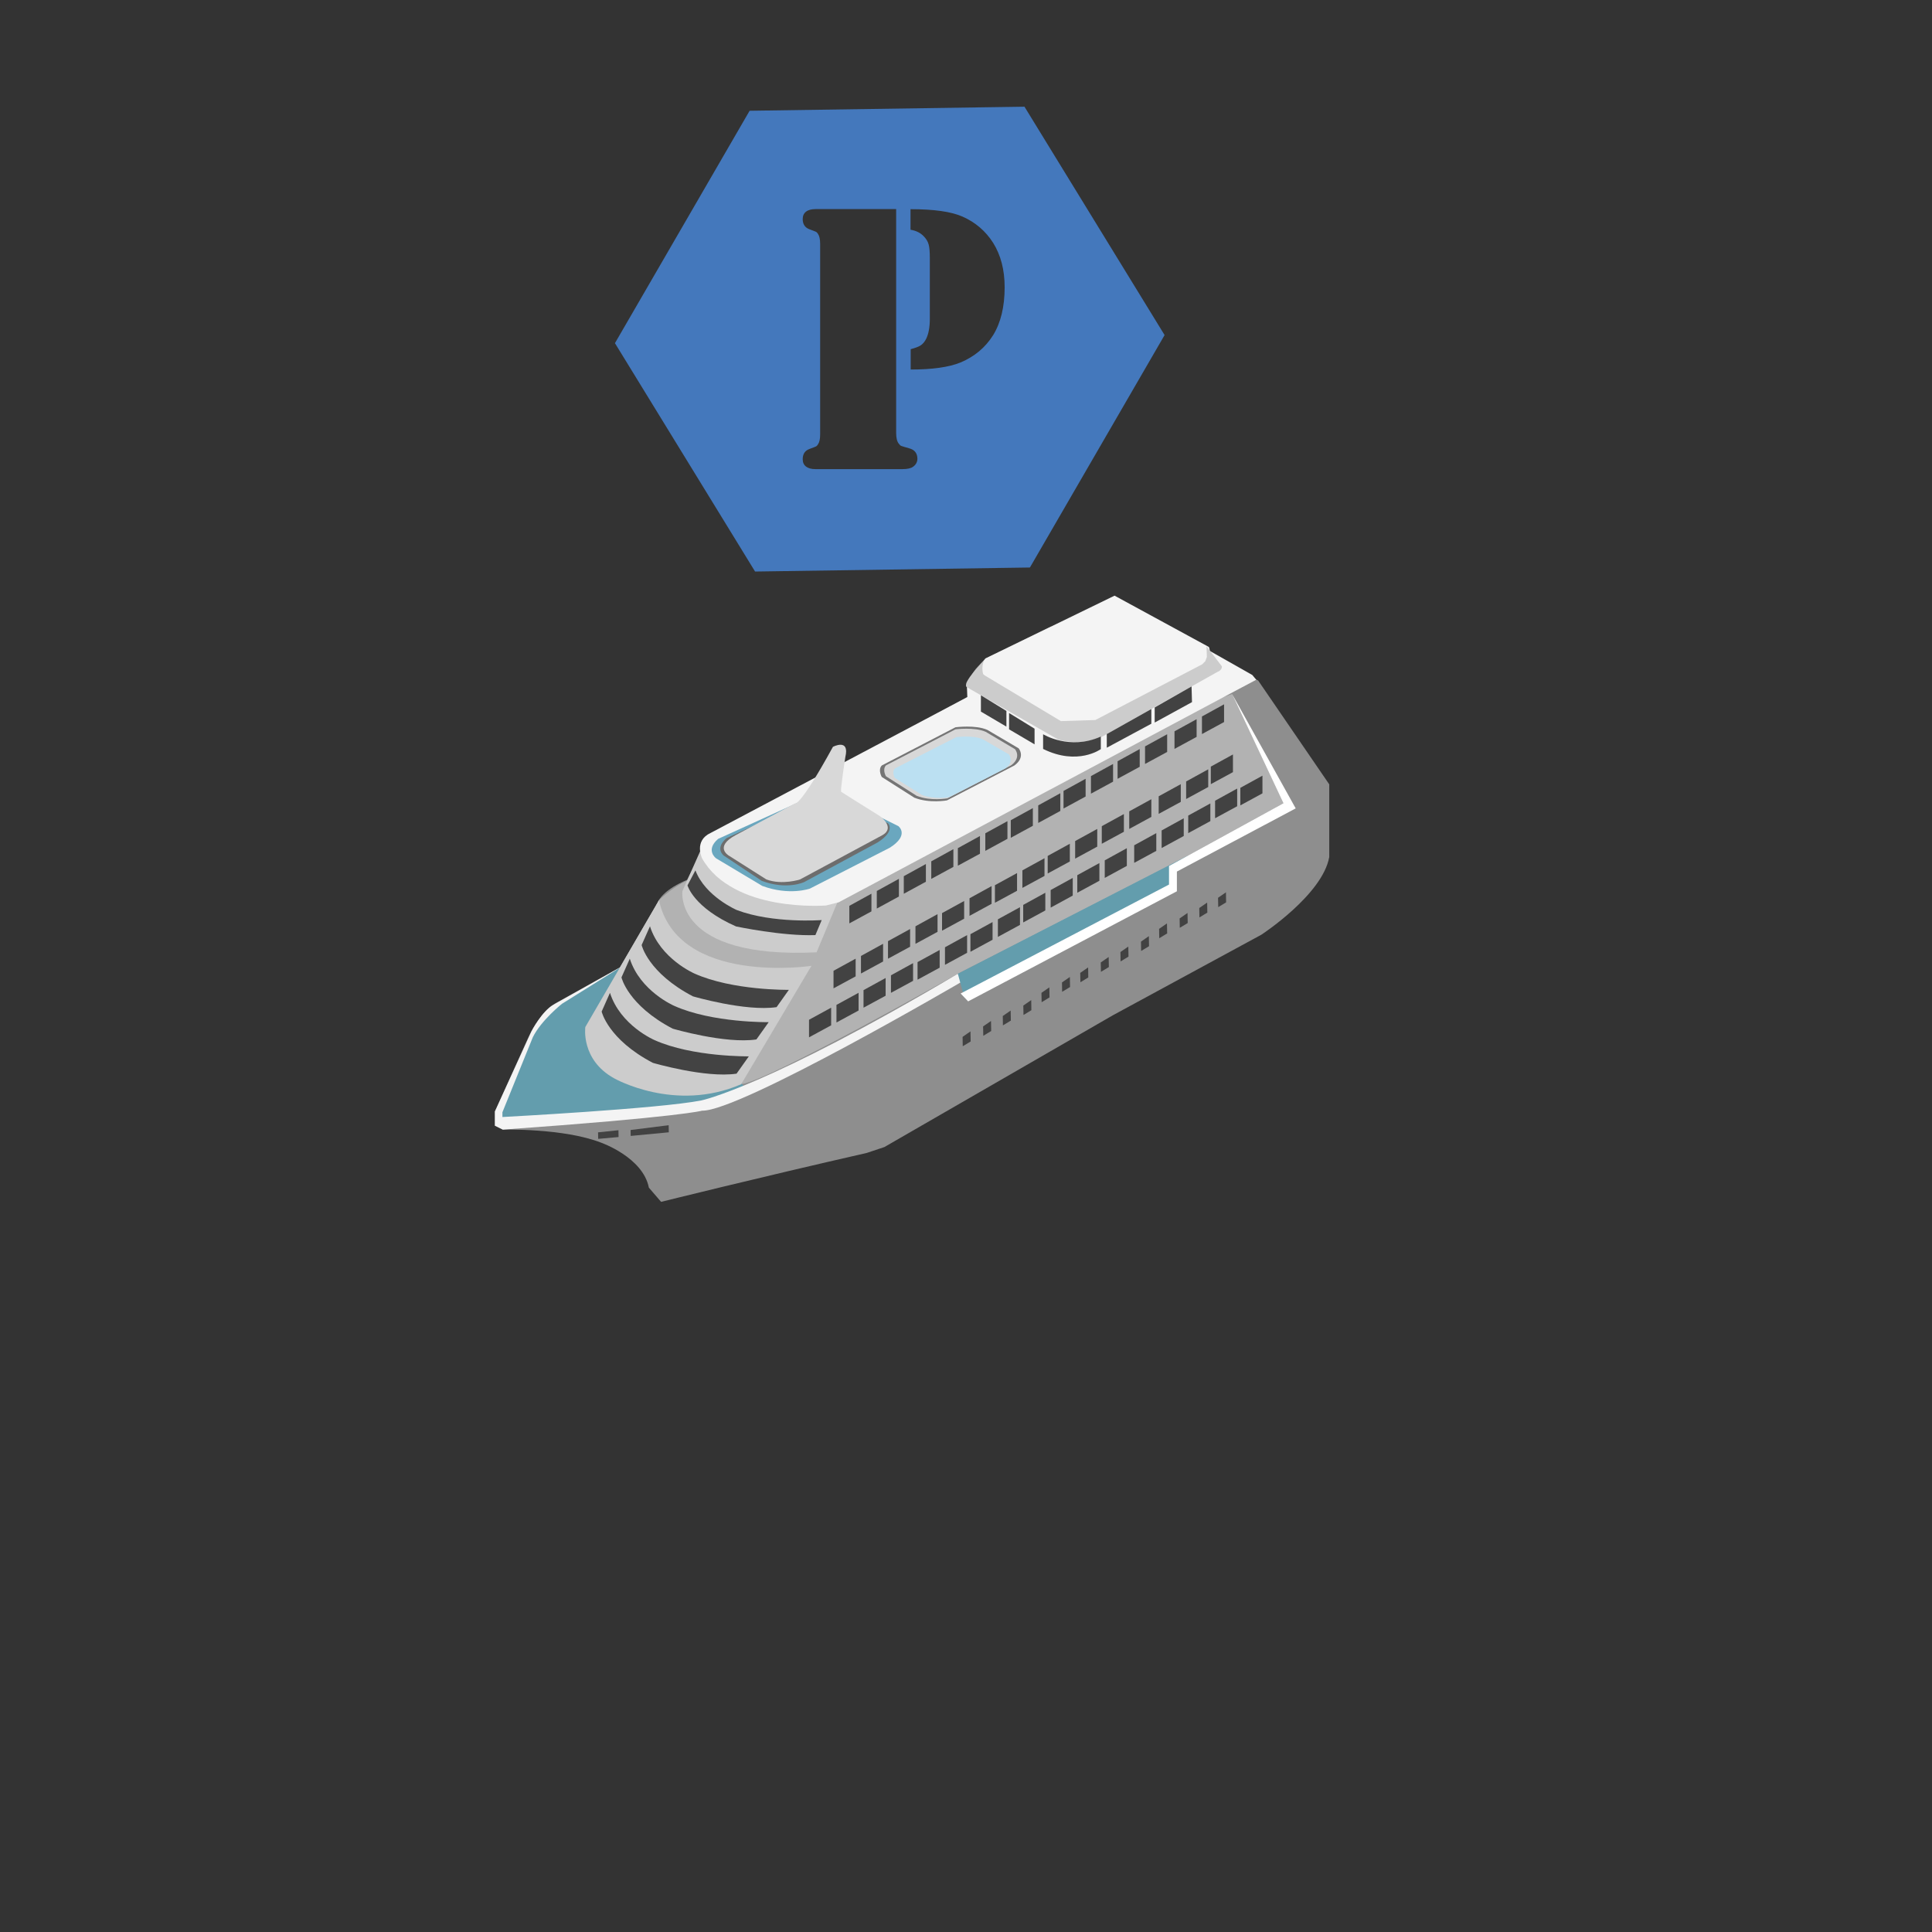 <?xml version="1.0" encoding="utf-8"?>
<!-- Generator: Adobe Illustrator 16.0.0, SVG Export Plug-In . SVG Version: 6.00 Build 0)  -->
<!DOCTYPE svg PUBLIC "-//W3C//DTD SVG 1.1//EN" "http://www.w3.org/Graphics/SVG/1.1/DTD/svg11.dtd">
<svg version="1.1" id="Layer_1" xmlns="http://www.w3.org/2000/svg" xmlns:xlink="http://www.w3.org/1999/xlink" x="0px" y="0px"
	 width="200px" height="200px" viewBox="0 0 200 200" enable-background="new 0 0 200 200" xml:space="preserve">
<rect x="0" y="0" width="200" height="200" fill="#333333" stroke="none"/>
<path id="parking" fill="#4478BC" d="M106.054,11.046L77.6,11.466L63.659,35.524l14.506,23.641l28.452-0.417l13.941-24.061
	L106.054,11.046z M94.503,48.33c-0.224,0.157-0.593,0.235-1.116,0.235h-0.603h-7.9h-0.459c-0.426,0-0.753-0.089-0.985-0.266
	c-0.229-0.176-0.344-0.428-0.344-0.759c0-0.54,0.235-0.898,0.708-1.066c0.389-0.143,0.619-0.232,0.683-0.266
	c0.062-0.034,0.129-0.106,0.202-0.229c0.14-0.207,0.212-0.541,0.212-1.002v-19.74c0-0.459-0.073-0.794-0.212-1.007
	c-0.073-0.117-0.14-0.191-0.202-0.227c-0.064-0.034-0.297-0.12-0.683-0.266c-0.473-0.172-0.708-0.527-0.708-1.063
	c0-0.329,0.115-0.583,0.344-0.763c0.232-0.178,0.56-0.266,0.985-0.266h0.459h7.886v23.168c0,0.512,0.087,0.879,0.263,1.103
	c0.095,0.134,0.182,0.215,0.266,0.246c0.083,0.034,0.359,0.115,0.818,0.247c0.563,0.146,0.851,0.509,0.851,1.086
	C94.963,47.841,94.809,48.117,94.503,48.33z M102.801,34.708c-0.801,1.271-1.927,2.211-3.37,2.816
	c-1.192,0.487-2.911,0.73-5.157,0.73v-2.108c0.51-0.134,0.867-0.271,1.069-0.417c0.208-0.148,0.392-0.367,0.54-0.669
	c0.249-0.515,0.372-1.204,0.372-2.071v-6.31c0-0.616-0.039-1.078-0.123-1.378c-0.084-0.301-0.249-0.576-0.495-0.829
	c-0.344-0.367-0.803-0.597-1.38-0.688v-2.13c2.433,0,4.231,0.258,5.388,0.771c1.332,0.59,2.391,1.496,3.168,2.721
	c0.782,1.253,1.188,2.78,1.188,4.598C103.999,31.756,103.602,33.414,102.801,34.708z"/>
<g>
	<path fill="#C6C6C6" d="M60.59,106.317l7.625-13.12c0,0,1.95-2.515,4.066-1.889l55.27-19.459l5.313,11.303l-11.852,6.496
		l-21.854,11.155c0,0-21.629,12.607-25.485,12.369l-4.016-11.753L60.59,106.317z"/>
	<path fill="#8E8E8E" d="M64.471,99.984l-6.742,3.749c0,0-1.716,0.783-3.065,3.726l-3.432,7.599v1.471l0.82,0.41
		c0,0,6.289-0.165,10.174,1.349c0,0,4.33,1.513,4.944,4.657l1.267,1.471c0,0,10.172-2.532,21.285-5.063l1.836-0.613l23.654-13.643
		l15.363-8.335c0,0,6.334-4.127,7.029-8.049v-7.517l-7.357-10.744l-4.699-2.614l-0.654-0.942l-5.426-2.545l-0.256-0.356
		c0,0-8.203,2.317-10.405,0.86l-6.799,3.312l-1.021,1.103l-0.94,1.388l0.042,0.49l0.693,0.408l-0.04,0.45l-0.615,0.163
		l-12.542,6.779c0,0-2.583,1.226-3.718,2.003l-9.518,4.981c0,0-1.876,0.735-1.796,2.411l-1.429,2.737c0,0-2.656,1.061-3.065,2.451
		L64.471,99.984z"/>
	<path fill="#B2B2B2" d="M67.691,94.206l0.524-1.013c0,0,1.79-1.829,4.068-2.484l55.268-18.862l5.313,11.303l-11.848,6.498
		l-21.858,11.155c0,0-19.527,11.071-22.428,11.435l-7.886-10.253L67.691,94.206z"/>
	<path fill="#CCCCCC" d="M72.643,87.756l-2.002,4.497c0,0-0.939,7.028,13.891,6.331l2.247-5.389
		C86.778,93.197,74.276,95.15,72.643,87.756z"/>
	<path fill="#F4F4F4" d="M73.582,86.216l26.556-14.053l-0.04-1.021l25.139-3.76l4.402,2.494l0.406,0.49L86.817,93.409l-1.308,0.326
		c0,0-9.643,0.777-12.83-4.88C72.684,88.854,71.786,87.036,73.582,86.216z"/>
	<polygon fill="#639DAD" points="64.961,99.984 64.471,99.984 57.517,104.18 56.136,105.438 55.065,107.063 52.859,112.547 
		51.663,115.428 51.969,115.979 53.869,115.979 70.629,114.813 76.851,113.097 77.004,112.427 	"/>
	<path fill="#F4F4F4" d="M64.471,99.984l-6.289,3.924c0,0-2.165,1.716-3.026,3.47l-3.146,7.764v0.491c0,0,16.261-0.858,20.591-1.717
		c0,0,6.744-1.367,26.556-13.112l0.49,0.775c0,0-23.042,13.479-26.964,13.398c0,0-2.248,0.655-20.632,1.961l-0.82-0.41v-1.471
		l3.797-8.319c0,0,1.078-2.068,2.259-2.73L64.471,99.984z"/>
	<path fill="#F4F4F4" d="M102.019,68.161l13.36-6.498l9.762,5.311c0,0,0.451,0.858-0.611,1.513l-10.905,5.841h-4.458l-7.147-4.29
		C102.019,70.038,100.953,69.388,102.019,68.161z"/>
	<path fill="#CCCCCC" d="M101.869,68.356c0,0-2.386,2.42-1.773,2.787l9.479,5.433c0,0,2.286,0.693,4.539-0.33l11.931-6.699
		c0,0,0.449-0.14,0.449-0.561l-1.598-2.093l0.041,1.104l-0.164,0.448l-0.326,0.328l-11.057,5.763l-3.566,0.113l-8.039-4.822
		C101.785,69.823,101.543,69.099,101.869,68.356z"/>
	<polygon fill="#639DAD" points="99.157,100.802 122.984,88.568 122.039,89.688 121.588,90.139 121.465,91.159 121.422,91.814 
		99.82,103.245 	"/>
	<polygon fill="#FFFFFF" points="99.444,102.847 100.222,103.661 121.832,92.264 121.832,90.223 134.131,83.685 127.551,71.851 
		132.863,83.152 121.016,89.648 121.016,91.569 	"/>
	<path fill="#CCCCCC" d="M68.215,93.197l-7.623,13.12c0,0-0.49,3.39,2.982,5.309c0,0,6.29,3.593,13.153,0.612l7.273-12.256
		C84.001,99.984,70.176,102.065,68.215,93.197z"/>
	<path fill="#757575" d="M91.282,79.241l7.63-3.955c0,0,2.086-0.278,3.311,0.278l3.224,1.9c0,0,0.769,0.889-0.435,1.777
		l-6.988,3.616c0,0-1.805,0.337-3.368-0.278l-3.372-2.145C91.282,80.437,90.855,79.701,91.282,79.241z"/>
	<path fill="#D8D8D8" d="M91.714,79.232l7.198-3.732c0,0,1.969-0.261,3.125,0.256l3.033,1.796c0,0,0.725,0.841-0.405,1.678
		l-6.592,3.415c0,0-1.7,0.318-3.176-0.261l-3.183-2.026C91.714,80.362,91.31,79.667,91.714,79.232z"/>
	<path fill="#6AA7BF" d="M74.339,86.841l11.123-5.056L93,85.521c0,0,1.195,0.913-0.886,2.234l-8.272,4.232
		c0,0-2.118,0.767-4.938-0.279l-4.781-2.859C74.123,88.854,72.989,88.005,74.339,86.841z"/>
	<path fill="#6D6D6D" d="M75.206,86.764l10.112-4.649l6.592,3.103c0,0,0.872,0.754-1.058,1.991l-7.603,4.103
		c0,0-1.785,0.851-4.397-0.127l-3.926-2.611C74.925,88.568,73.954,87.852,75.206,86.764z"/>
	<path fill="#BBE0F2" d="M92.639,79.55l6.357-3.242c0,0,1.739-0.23,2.754,0.224l2.682,1.559c0,0,0.639,0.731-0.36,1.459
		l-5.818,2.971c0,0-1.507,0.275-2.81-0.227l-2.811-1.76C92.639,80.532,92.285,79.927,92.639,79.55z"/>
	<path fill="#D8D8D8" d="M76.176,86.442l6.128-3.279c0,0,0.459,0.458,3.922-5.852c0,0,1.748-0.919,1.287,1.042
		c0,0-0.551,3.523-0.432,3.616c0.12,0.092,4.007,2.513,4.007,2.513s1.631,1.164,0.281,1.961l-8.546,4.596c0,0-1.839,0.613-3.49,0
		l-3.891-2.47C75.44,88.568,73.885,87.668,76.176,86.442z"/>
	<g>
		<polygon fill="#424242" points="61.909,117.22 61.925,117.896 64.033,117.706 64.021,117 		"/>
		<polygon fill="#424242" points="65.281,116.979 65.289,117.59 69.234,117.216 69.22,116.48 		"/>
		<polygon fill="#424242" points="99.647,107.334 100.463,106.768 100.482,107.813 99.663,108.307 		"/>
		<polygon fill="#424242" points="101.77,106.254 102.589,105.691 102.608,106.728 101.789,107.227 		"/>
		<polygon fill="#424242" points="103.807,105.178 104.623,104.611 104.643,105.65 103.822,106.148 		"/>
		<polygon fill="#424242" points="105.933,104.096 106.752,103.529 106.768,104.574 105.952,105.072 		"/>
		<polygon fill="#424242" points="107.81,102.778 108.629,102.211 108.645,103.253 107.828,103.749 		"/>
		<polygon fill="#424242" points="109.936,101.702 110.752,101.135 110.771,102.177 109.951,102.671 		"/>
		<polygon fill="#424242" points="111.824,100.714 112.644,100.146 112.658,101.185 111.843,101.683 		"/>
		<polygon fill="#424242" points="113.949,99.634 114.77,99.066 114.788,100.108 113.969,100.603 		"/>
		<polygon fill="#424242" points="115.987,98.554 116.803,97.988 116.822,99.028 116.002,99.526 		"/>
		<polygon fill="#424242" points="118.113,97.478 118.93,96.91 118.947,97.952 118.129,98.446 		"/>
		<polygon fill="#424242" points="119.99,96.155 120.805,95.589 120.824,96.629 120.006,97.123 		"/>
		<polygon fill="#424242" points="122.115,95.077 122.932,94.511 122.951,95.553 122.131,96.047 		"/>
		<polygon fill="#424242" points="124.148,93.997 124.965,93.433 124.984,94.475 124.164,94.969 		"/>
		<polygon fill="#424242" points="126.092,92.937 126.91,92.373 126.926,93.413 126.111,93.907 		"/>
	</g>
	<polygon fill="#424242" points="87.923,93.771 90.21,92.515 90.21,94.346 87.923,95.589 	"/>
	<polygon fill="#424242" points="90.767,92.233 93.054,90.978 93.054,92.808 90.767,94.053 	"/>
	<polygon fill="#424242" points="93.561,90.701 95.848,89.443 95.848,91.276 93.561,92.521 	"/>
	<polygon fill="#424242" points="96.405,89.164 98.694,87.905 98.694,89.74 96.405,90.983 	"/>
	<polygon fill="#424242" points="99.157,87.8 101.447,86.542 101.447,88.375 99.157,89.617 	"/>
	<polygon fill="#424242" points="101.999,86.261 104.289,85.006 104.289,86.835 101.999,88.082 	"/>
	<polygon fill="#424242" points="104.635,84.91 106.921,83.654 106.921,85.486 104.635,86.729 	"/>
	<polygon fill="#424242" points="107.477,83.372 109.764,82.114 109.764,83.949 107.477,85.191 	"/>
	<polygon fill="#424242" points="110.096,81.876 112.383,80.62 112.383,82.455 110.096,83.698 	"/>
	<polygon fill="#424242" points="112.935,80.341 115.225,79.084 115.225,80.917 112.935,82.16 	"/>
	<polygon fill="#424242" points="115.692,78.803 117.982,77.544 117.982,79.379 115.692,80.62 	"/>
	<polygon fill="#424242" points="118.534,77.265 120.824,76.009 120.824,77.841 118.534,79.084 	"/>
	<polygon fill="#424242" points="121.584,75.706 123.873,74.45 123.873,76.283 121.584,77.525 	"/>
	<polygon fill="#424242" points="124.426,74.168 126.715,72.912 126.715,74.745 124.426,75.99 	"/>
	<polygon fill="#424242" points="86.286,100.495 88.576,99.241 88.576,101.073 86.286,102.314 	"/>
	<polygon fill="#424242" points="89.128,98.959 91.417,97.701 91.417,99.534 89.128,100.778 	"/>
	<polygon fill="#424242" points="91.926,97.428 94.214,96.171 94.214,98.004 91.926,99.245 	"/>
	<polygon fill="#424242" points="94.768,95.89 97.054,94.631 97.054,96.464 94.768,97.707 	"/>
	<polygon fill="#424242" points="97.521,94.524 99.808,93.27 99.808,95.103 97.521,96.344 	"/>
	<polygon fill="#424242" points="100.364,92.988 102.65,91.729 102.65,93.563 100.364,94.808 	"/>
	<polygon fill="#424242" points="102.995,91.634 105.285,90.38 105.285,92.213 102.995,93.453 	"/>
	<polygon fill="#424242" points="105.837,90.099 108.127,88.842 108.127,90.673 105.837,91.916 	"/>
	<polygon fill="#424242" points="108.457,88.604 110.748,87.346 110.748,89.181 108.457,90.424 	"/>
	<polygon fill="#424242" points="111.299,87.064 113.586,85.811 113.586,87.643 111.299,88.886 	"/>
	<polygon fill="#424242" points="114.057,85.524 116.344,84.272 116.344,86.105 114.057,87.346 	"/>
	<polygon fill="#424242" points="116.898,83.991 119.186,82.734 119.186,84.565 116.898,85.811 	"/>
	<polygon fill="#424242" points="119.947,82.432 122.234,81.176 122.234,83.011 119.947,84.251 	"/>
	<polygon fill="#424242" points="122.789,80.896 125.076,79.638 125.076,81.471 122.789,82.714 	"/>
	<polygon fill="#424242" points="83.75,105.566 86.041,104.313 86.041,106.141 83.75,107.384 	"/>
	<polygon fill="#424242" points="86.591,104.026 88.88,102.774 88.88,104.607 86.591,105.848 	"/>
	<polygon fill="#424242" points="89.392,102.498 91.679,101.242 91.679,103.077 89.392,104.316 	"/>
	<polygon fill="#424242" points="92.232,100.963 94.521,99.704 94.521,101.537 92.232,102.778 	"/>
	<polygon fill="#424242" points="94.985,99.595 97.273,98.341 97.273,100.174 94.985,101.415 	"/>
	<polygon fill="#424242" points="97.824,98.06 100.115,96.801 100.115,98.634 97.824,99.879 	"/>
	<polygon fill="#424242" points="100.459,96.705 102.75,95.451 102.75,97.283 100.459,98.526 	"/>
	<polygon fill="#424242" points="103.301,95.166 105.588,93.913 105.588,95.746 103.301,96.987 	"/>
	<polygon fill="#424242" points="105.922,93.676 108.212,92.417 108.212,94.25 105.922,95.491 	"/>
	<polygon fill="#424242" points="108.764,92.136 111.05,90.882 111.05,92.71 108.764,93.957 	"/>
	<polygon fill="#424242" points="111.521,90.598 113.808,89.344 113.808,91.177 111.521,92.417 	"/>
	<polygon fill="#424242" points="114.363,89.063 116.65,87.804 116.65,89.637 114.363,90.882 	"/>
	<polygon fill="#424242" points="117.412,87.503 119.699,86.245 119.699,88.082 117.412,89.322 	"/>
	<polygon fill="#424242" points="120.254,85.967 122.541,84.709 122.541,86.542 120.254,87.787 	"/>
	<polygon fill="#424242" points="123.004,84.428 125.295,83.171 125.295,85.002 123.004,86.245 	"/>
	<polygon fill="#424242" points="125.785,82.89 128.072,81.631 128.072,83.462 125.785,84.705 	"/>
	<polygon fill="#424242" points="128.4,81.555 130.688,80.298 130.688,82.129 128.4,83.372 	"/>
	<polygon fill="#424242" points="125.344,79.358 127.635,78.1 127.635,79.931 125.344,81.176 	"/>
	<polygon fill="#424242" points="101.543,71.976 101.543,73.665 104.183,75.22 104.183,73.596 	"/>
	<polygon fill="#424242" points="104.458,73.81 104.458,75.5 107.098,77.054 107.098,75.434 	"/>
	<path fill="#424242" d="M107.982,76.009c0,0,2.73,1.689,5.975,0.241v1.298c0,0-2.391,1.756-5.975-0.019v-1.277"/>
	<polygon fill="#424242" points="114.574,75.99 114.574,77.403 119.186,74.921 119.186,73.398 	"/>
	<polygon fill="#424242" points="119.533,73.236 119.533,74.798 123.395,72.684 123.35,71.06 	"/>
	<path fill="#434343" d="M71.989,90.099l-0.819,1.555c0,0,0.614,2.3,5.026,4.251c0,0,4.82,1.023,8.213,0.896l0.653-1.555
		c0,0-5.056,0.379-8.792-1.04C76.269,94.206,73.011,92.805,71.989,90.099z"/>
	<path fill="#434343" d="M67.285,95.89l-0.863,1.938c0,0,0.647,2.869,5.303,5.311c0,0,5.434,1.594,8.666,1.119l1.271-1.789
		c0,0-5.831,0.084-9.774-1.689C71.888,100.778,68.363,99.266,67.285,95.89z"/>
	<path fill="#434343" d="M65.196,99.241l-0.861,1.939c0,0,0.647,2.871,5.3,5.307c0,0,5.434,1.596,8.667,1.117l1.272-1.789
		c0,0-5.833,0.084-9.775-1.688C69.798,104.128,66.275,102.617,65.196,99.241z"/>
	<path fill="#434343" d="M63.144,102.778l-0.862,1.939c0,0,0.647,2.869,5.301,5.309c0,0,5.435,1.596,8.664,1.119l1.273-1.793
		c0,0-5.83,0.084-9.772-1.686C67.746,107.667,64.224,106.158,63.144,102.778z"/>
</g>
</svg>
